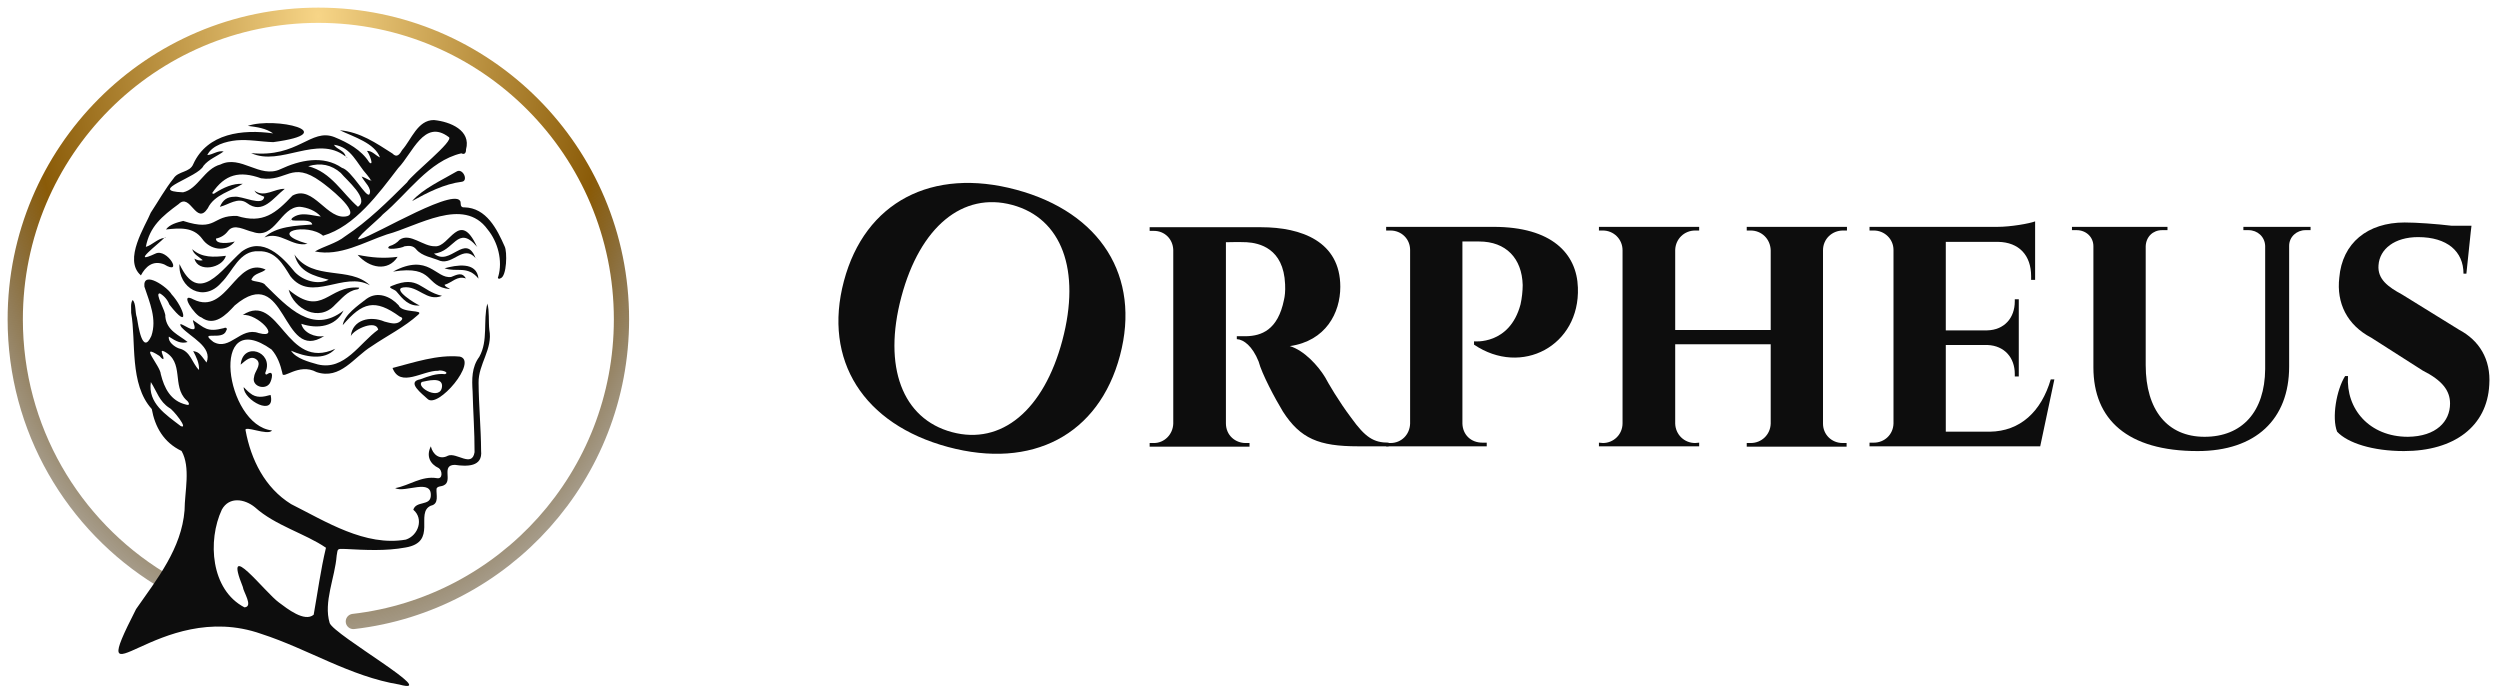 <svg width="164" height="45" viewBox="0 0 164 45" fill="none" xmlns="http://www.w3.org/2000/svg">
<path d="M88.639 27.407C87.805 26.303 87.115 25.104 86.924 24.744C86.471 24 85.566 22.992 84.613 22.704C86.972 22.368 87.924 20.521 87.924 18.817C87.924 15.842 85.375 14.906 82.731 14.906H75.417V15.146H75.703C76.394 15.146 76.942 15.674 76.966 16.394V27.791C76.942 28.511 76.37 29.062 75.703 29.062H75.417V29.302H81.969V29.062H81.707C81.063 29.062 80.42 28.583 80.42 27.767V15.89C80.682 15.89 81.159 15.866 81.778 15.89C82.588 15.938 84.208 16.274 84.303 18.649C84.327 19.105 84.28 19.465 84.232 19.657C83.827 21.672 82.731 22.032 81.754 22.056C81.397 22.056 81.159 22.056 81.135 22.056V22.248C81.588 22.272 82.159 22.704 82.564 23.712C82.779 24.528 83.636 26.135 84.16 26.999C85.304 28.774 86.519 29.278 89.092 29.278H91.093V29.038C90.116 29.038 89.568 28.703 88.639 27.407Z" fill="#0D0D0D"/>
<path d="M103.51 18.865C103.438 16.634 101.794 14.882 97.983 14.882H90.931V15.122H91.217C91.932 15.122 92.503 15.674 92.503 16.394V27.791C92.48 28.511 91.932 29.062 91.217 29.062H90.931V29.278H97.53V29.038H97.244C96.482 29.038 95.958 28.511 95.934 27.791V15.842H97.03C98.793 15.842 99.841 16.946 99.889 18.697C99.889 19.057 99.841 19.561 99.746 19.969C99.031 22.656 96.696 22.392 96.696 22.392V22.608C99.817 24.72 103.653 22.68 103.51 18.865Z" fill="#0D0D0D"/>
<path d="M119.589 16.418C119.589 15.674 120.184 15.122 120.899 15.122H121.161V14.882H114.586V15.122H114.848C115.563 15.122 116.135 15.674 116.158 16.418V21.648H109.893V16.394C109.917 15.674 110.488 15.122 111.203 15.122H111.465V14.882H104.89V15.122H105.152C105.843 15.122 106.439 15.674 106.439 16.418V27.767C106.439 28.511 105.843 29.062 105.152 29.062L104.89 29.038V29.278H111.465V29.038L111.203 29.062C110.488 29.062 109.917 28.511 109.893 27.791V22.584H116.158V27.791C116.135 28.511 115.563 29.062 114.848 29.062H114.586V29.302H121.137V29.062H120.875C120.161 29.062 119.589 28.511 119.589 27.791V16.418Z" fill="#0D0D0D"/>
<path d="M134.529 24.888C133.909 26.999 132.528 28.295 130.527 28.319H127.644V22.632H130.384C131.503 22.68 132.17 23.472 132.17 24.528V24.696H132.432V19.633H132.17V19.777C132.17 20.857 131.479 21.648 130.36 21.672H127.644V15.866H131.074C132.456 15.89 133.242 16.754 133.242 18.122V18.361H133.504V14.523C133.123 14.666 131.908 14.882 131.027 14.882H122.641V15.122H122.927C123.618 15.122 124.213 15.674 124.213 16.394V27.791C124.19 28.511 123.618 29.038 122.927 29.038H122.641V29.278H133.838L134.767 24.888H134.529Z" fill="#0D0D0D"/>
<path d="M151.573 14.882H147.166V15.098H147.499C148.095 15.098 148.572 15.53 148.595 16.13V24.216C148.572 26.999 147.094 28.654 144.617 28.654C142.187 28.654 140.758 26.903 140.758 23.952V16.154C140.781 15.53 141.234 15.098 141.83 15.098H142.187V14.882H135.921V15.098H136.231C136.827 15.098 137.327 15.53 137.327 16.154V24.096C137.327 27.527 139.566 29.59 144.164 29.59C147.976 29.59 150.168 27.503 150.168 24.048V16.13C150.168 15.53 150.668 15.098 151.24 15.098H151.573V14.882Z" fill="#0D0D0D"/>
<path d="M157.579 19.321C156.649 18.817 155.959 18.313 156.03 17.402C156.102 16.322 157.102 15.554 158.627 15.554C160.533 15.554 161.605 16.49 161.605 17.953H161.795L162.081 15.218L162.129 14.81H160.842C159.842 14.69 158.531 14.595 157.745 14.595C155.315 14.595 153.648 15.938 153.457 18.218C153.267 19.873 153.957 21.313 155.554 22.152L158.936 24.312C160.223 24.96 160.723 25.631 160.723 26.471C160.723 27.647 159.818 28.631 157.96 28.654C155.434 28.654 153.886 26.831 154.029 24.672H153.838C153.267 25.583 152.957 27.407 153.314 28.319C154.005 29.062 155.649 29.59 157.698 29.59C161.009 29.59 163.153 27.959 163.296 25.247C163.415 23.544 162.605 22.32 161.343 21.648L157.579 19.321Z" fill="#0D0D0D"/>
<path d="M66.672 12.448C61.149 10.957 56.742 13.246 55.361 18.437C53.973 23.652 56.66 27.829 62.183 29.32C67.706 30.81 72.083 28.539 73.471 23.324C74.852 18.133 72.194 13.938 66.672 12.448ZM62.442 28.346C59.197 27.471 57.907 24.067 59.128 19.479C60.355 14.867 63.162 12.569 66.406 13.444C69.651 14.32 70.918 17.717 69.691 22.329C68.47 26.918 65.686 29.222 62.442 28.346Z" fill="#0D0D0D"/>
<path d="M23.18 40.769C33.081 39.628 40.769 31.19 40.769 20.95C40.769 9.932 31.867 1 20.885 1C9.903 1 1 9.932 1 20.95C1 28.148 4.799 34.455 10.495 37.964" stroke="url(#paint0_radial_331_215)" stroke-linecap="round"/>
<path d="M32.099 21.632C32.042 21.107 32.109 20.355 31.974 19.939C31.974 19.935 31.972 19.926 31.969 19.911C31.679 21.065 32.041 22.34 31.441 23.409C30.937 24.083 30.952 24.889 31.003 25.682C31.035 27.009 31.137 28.338 31.131 29.665C30.965 30.693 29.953 29.661 29.39 29.892C28.844 30.192 28.388 29.816 28.263 29.28C27.949 29.91 28.201 30.437 28.783 30.709C29.015 30.857 29.068 31.44 28.667 31.368C27.64 31.2 26.868 31.851 25.92 32.021C26.554 32.359 28.364 31.333 28.258 32.559C28.204 33.199 27.295 32.841 27.113 33.44C27.811 34.02 27.451 35.127 26.624 35.398C23.957 35.863 21.378 34.215 19.098 33.07C17.372 32.003 16.463 30.141 16.113 28.25C15.956 27.848 17.593 28.623 17.841 28.236C14.77 27.904 13.692 19.998 17.813 22.927C18.2 23.363 18.396 23.92 18.523 24.474C18.523 24.963 19.581 23.771 20.766 24.41C22.332 24.931 23.217 23.428 24.364 22.724C25.385 22.024 26.528 21.467 27.441 20.639C27.847 20.287 26.363 20.571 26.148 20.024C25.608 19.439 24.772 19.092 24.056 19.595C23.489 20.034 22.574 20.664 22.483 21.33C23.779 19.828 24.575 19.569 26.233 20.775C26.451 20.841 26.404 20.95 26.29 21.052C25.987 21.339 25.574 21.18 25.222 21.095C24.293 20.699 23.127 20.971 23.013 22.043C23.271 21.561 24.683 20.963 24.811 21.627C23.583 22.504 22.613 24.332 20.847 23.906C20.239 23.735 19.429 23.524 19.09 23.006C19.98 23.397 21.282 23.694 21.995 22.88C18.742 24.401 18.342 19.083 15.923 20.663C16.894 20.556 18.508 22.268 16.969 21.848C15.779 21.418 15.09 23.044 13.999 22.431C12.973 21.635 14.619 22.38 14.83 21.704C14.948 21.557 14.842 21.446 14.682 21.526C13.565 21.82 13.413 21.498 12.655 20.998C12.645 21.146 12.938 21.649 12.629 21.594C12.371 21.608 11.575 20.949 11.902 21.462C12.5 22.127 13.968 22.748 13.549 23.782C13.076 23.144 13.027 23.101 12.672 23.03C12.882 23.428 13.079 23.818 13.056 24.271C12.598 23.837 12.514 23.023 11.736 22.856C11.427 22.747 11.008 22.406 11.078 22.082C11.561 22.395 11.882 22.566 12.308 22.436C11.742 21.971 10.94 21.706 10.844 20.773C10.915 20.446 10.1 19.199 10.494 19.249C10.779 19.418 10.997 19.676 11.111 19.979C12.51 21.777 12.086 20.206 11.255 19.306C10.991 18.838 9.365 17.697 9.472 18.802C9.816 19.839 10.306 20.939 9.93 22.037C9.341 23.343 9.07 21.349 8.979 20.833C8.85 20.479 8.934 19.935 8.707 19.678C8.542 19.879 8.618 20.259 8.603 20.52C8.941 22.389 8.47 25.192 9.956 26.833C10.162 27.997 10.738 29.028 11.911 29.583C12.518 30.658 12.115 32.241 12.107 33.476C11.908 35.978 10.325 37.955 8.926 39.958C5.423 46.828 10.37 39.191 17.145 41.584C20.209 42.576 22.967 44.374 26.192 44.905C28.979 45.662 21.919 41.66 21.627 40.872C21.209 39.497 21.978 37.885 22.085 36.452C22.171 36.006 22.072 35.987 22.663 36.013C23.973 36.082 25.301 36.156 26.598 35.917C28.727 35.562 27.206 33.651 28.259 33.175C28.833 33.059 28.6 32.438 28.637 32.057C28.703 31.881 28.949 31.923 29.107 31.84C29.73 31.566 28.905 30.499 29.842 30.495C30.63 30.609 31.673 30.635 31.56 29.57C31.553 28.081 31.406 26.596 31.395 25.107C31.372 23.884 32.344 22.896 32.099 21.632ZM11.854 27.949C10.872 27.195 9.69 26.448 9.896 25.064C10.297 25.696 10.45 26.33 11.11 26.76C11.339 26.847 12.407 28.197 11.854 27.949ZM12.208 26.543C11.191 26.304 10.774 25.457 10.548 24.545C10.525 24.001 9.042 22.431 10.459 23.348C10.548 23.418 10.589 23.543 10.72 23.558C10.78 23.392 10.409 22.871 10.771 23.055C12.113 23.743 11.26 25.318 12.216 26.239C12.365 26.339 12.536 26.646 12.208 26.543ZM21.383 35.932C21.035 37.383 20.84 38.859 20.578 40.325C19.981 40.832 18.842 39.931 18.308 39.531C17.407 38.897 14.592 35.175 15.928 38.5C15.965 38.844 16.634 39.795 16.038 39.843C13.821 38.693 13.604 35.459 14.554 33.428C15.036 32.559 16.047 32.725 16.725 33.278C18.056 34.479 20.022 35 21.383 35.932ZM23.009 22.046C23.014 22.046 23.017 22.046 23.014 22.04C23.012 22.042 23.01 22.044 23.009 22.047L23.009 22.046ZM12.029 20.834H12.034C12.034 20.834 12.03 20.831 12.029 20.834Z" fill="#0D0D0D"/>
<path d="M33.107 16.169C32.609 15.046 31.915 13.63 30.455 13.602C30.287 13.62 30.217 13.508 30.221 13.36C30.287 11.984 24.536 15.475 23.656 15.671C22.917 15.943 24.96 14.292 25.115 14.062C26.735 12.715 28.118 10.563 30.263 10.058C30.483 10.17 30.579 10.015 30.57 9.807C30.918 8.551 29.536 7.98 28.465 7.875C27.393 7.872 26.988 9.158 26.387 9.834C26.221 10.115 26.044 10.386 25.74 10.067C24.672 9.386 23.62 8.658 22.294 8.546C23.227 8.99 24.574 9.386 24.928 10.329C24.633 10.2 24.412 9.879 24.069 9.899C24.221 10.053 24.566 10.963 24.218 10.645C23.705 9.833 22.816 9.351 21.935 8.992C20.38 8.391 19.563 10.361 16.475 10.043C18.399 10.943 20.806 8.806 22.669 10.265C22.615 9.873 22.096 9.811 21.905 9.497C23.047 9.644 23.404 10.736 24.082 11.474C24.632 12.156 24.103 11.695 23.722 11.579C23.903 11.956 24.428 12.353 24.232 12.748C24.022 13.002 23.055 11.166 22.433 11.011C21.195 10.156 19.66 10.507 18.39 11.101C17.034 11.731 15.798 10.135 14.463 10.79C13.399 11.067 12.994 12.398 12.009 12.616C9.593 12.527 13.023 11.627 13.349 10.876C13.705 10.438 14.232 10.257 14.671 9.936C14.27 9.857 13.965 10.15 13.598 10.173C13.917 9.519 14.823 9.276 15.529 9.204C16.33 9.136 17.124 9.3 17.924 9.324C22.537 8.709 18.041 7.644 16.255 8.257C16.871 8.337 17.438 8.413 17.916 8.75C15.924 8.468 13.606 8.73 12.681 10.76C12.456 11.331 11.696 11.206 11.384 11.705C10.82 12.413 10.385 13.204 9.889 13.953C9.553 14.8 8.055 17.04 9.243 18.066C9.547 17.497 10.019 17.052 10.768 17.343C12.058 18.127 10.966 16.265 10.202 16.634C8.467 17.445 10.462 15.959 10.777 15.603C10.306 15.673 9.988 16.076 9.566 16.195C9.825 14.856 10.617 14.197 11.722 13.385C12.495 12.617 12.871 14.834 13.63 13.663C14.062 12.749 15.209 12.527 15.919 12.059C15.269 12.024 14.649 12.313 14.12 12.652C14.065 12.687 14.012 12.759 13.914 12.669C14.759 11.423 15.71 11.188 17.128 11.697C18.82 11.944 19.123 10.519 21.041 11.908C21.436 12.179 23.651 13.905 22.782 14.178C21.471 14.521 20.566 12.078 19.188 12.831C18.09 13.986 17.263 14.698 15.551 14.166C13.873 14.106 14.27 15.228 12.017 14.493C11.617 14.589 11.124 14.724 10.888 15.052C11.768 14.963 12.68 14.861 13.274 15.679C13.757 16.374 14.818 16.595 15.401 15.841C15.059 15.951 14.136 16.056 14.169 15.65C14.484 15.589 14.763 15.415 14.95 15.164C15.357 14.623 16.063 15.11 16.584 15.214C18.057 15.748 18.381 13.572 19.666 13.564C20.173 13.612 20.708 13.822 21.045 14.203C20.419 14.142 19.739 13.859 19.172 14.302C18.799 14.684 20.413 14.225 20.481 14.727C19.437 14.804 18.102 14.848 17.346 15.576C18.398 15.133 19.145 16.227 20.173 15.993C17.414 15.195 20.201 14.613 21.193 15.463C23.285 14.848 24.832 12.704 26.12 11.027C27.061 10.062 27.819 7.775 29.432 8.987C29.877 9.196 27.002 11.445 26.702 11.965C25.429 13.23 24.147 14.508 22.632 15.507C22.058 15.968 21.22 16.159 20.66 16.495C22.31 16.835 23.864 15.889 25.374 15.38C27.394 14.843 30.409 12.865 31.986 15.049C32.664 15.871 32.985 17.112 32.689 18.134C32.614 18.246 32.715 18.336 32.831 18.256C33.253 18.14 33.279 16.493 33.107 16.169ZM17.916 8.75C17.924 8.75 17.895 8.766 17.895 8.767L17.916 8.75ZM23.48 13.564C22.472 12.704 21.737 11.286 20.218 10.905C21.047 10.654 21.746 10.813 22.354 11.344C22.731 11.813 24.27 13.063 23.48 13.565V13.564ZM24.349 11.88C24.324 11.87 24.32 11.853 24.337 11.832C24.354 11.847 24.37 11.866 24.349 11.881V11.88ZM22.676 10.27L22.669 10.265C22.669 10.27 22.666 10.274 22.665 10.279L22.676 10.27ZM19.067 14.477C19.067 14.469 19.067 14.466 19.058 14.468L19.067 14.477ZM10.78 15.592C10.78 15.596 10.78 15.601 10.78 15.605L10.792 15.602L10.78 15.592Z" fill="#0D0D0D"/>
<path d="M22.535 20.375C22.016 21.431 20.823 21.605 19.766 21.24C19.891 21.826 20.686 22.166 21.268 22.041C18.441 23.889 18.831 17.137 15.399 20.036C14.824 20.669 14.053 21.446 13.208 20.821C12.776 20.705 11.695 19.097 12.702 19.648C14.896 20.709 15.455 16.796 17.424 17.681C17.194 17.909 16.715 17.913 16.526 18.271C16.31 18.516 17.246 18.4 17.422 18.721C18.862 20.125 20.494 21.971 22.535 20.375Z" fill="#0D0D0D"/>
<path d="M19.321 16.707C20.537 18.464 22.942 17.429 24.268 18.717C22.552 17.753 20.435 19.9 19.051 18.124C18.556 17.326 18.072 16.448 16.969 16.481C15.691 16.413 15.282 17.811 14.521 18.541C13.372 19.879 11.685 18.911 11.774 17.32C13.054 20.083 14.51 17.683 15.842 16.513C17.218 15.485 18.517 16.824 19.342 17.849C19.877 18.407 20.843 18.715 21.561 18.35C20.581 18.091 19.617 17.855 19.321 16.707Z" fill="#0D0D0D"/>
<path d="M30.165 23.393C28.683 23.251 27.168 23.776 25.75 24.14C26.25 25.464 27.729 24.303 28.742 24.322C28.896 24.243 29.525 24.418 29.191 24.544C28.622 24.48 28.092 24.692 27.572 24.881C26.624 25.052 27.711 25.849 28.036 26.16C28.706 26.875 31.389 23.675 30.165 23.393ZM28.999 25.316C28.954 26.354 27.253 25.409 27.676 25.055C28.009 24.99 29.008 24.704 28.999 25.316Z" fill="#0D0D0D"/>
<path d="M31.288 16.182C30.002 14.682 29.808 16.531 28.47 16.634C29.525 17.528 30.521 15.229 31.198 16.93C30.411 16.028 29.74 17.372 28.877 17.113C28.352 16.889 27.695 16.815 27.312 16.368C27.103 16.097 26.827 16.113 26.537 16.156C26.372 16.288 25.151 16.457 25.547 16.145C25.81 16.072 26.045 15.926 26.222 15.724C26.903 15.246 27.779 16.197 28.553 16.154C29.483 16.229 30.146 13.704 31.288 16.182Z" fill="#0D0D0D"/>
<path d="M18.936 19.006C21.183 20.888 21.505 18.678 23.565 18.871C23.535 18.976 23.468 18.979 23.414 18.988C22.78 19.082 22.415 19.603 21.977 19.996C20.936 21.154 19.285 20.292 18.936 19.006Z" fill="#0D0D0D"/>
<path d="M29.161 18.685C29.237 18.86 29.419 18.863 29.521 18.966C27.815 18.809 28.591 17.372 25.783 17.816C28.131 16.566 28.58 18.314 29.598 18.168C29.95 18.034 30.315 17.812 30.561 18.269C30.002 18.06 29.656 18.543 29.161 18.685Z" fill="#0D0D0D"/>
<path d="M15.788 23.921C15.934 22.382 17.949 23.069 17.43 24.385C17.385 24.453 17.385 24.587 17.499 24.566C18.013 24.19 17.84 24.916 17.695 25.148C17.381 25.621 16.494 25.337 16.666 24.735C16.69 24.37 17.153 23.972 16.882 23.634C16.476 23.238 16.084 23.684 15.788 23.921Z" fill="#0D0D0D"/>
<path d="M16.697 12.509C17.353 12.992 18.01 12.359 18.682 12.389C17.938 12.961 17.241 14.108 16.199 13.319C15.612 12.899 14.988 13.44 14.423 13.568C14.622 13.107 14.909 12.909 15.372 12.908C15.86 12.827 17.267 13.585 17.335 12.908C17.103 12.8 16.813 12.751 16.697 12.509Z" fill="#0D0D0D"/>
<path d="M28.994 19.407C27.994 19.823 27.442 18.715 26.457 18.855C25.692 18.962 27.268 19.948 27.533 20.037C26.821 20.108 26.417 19.617 26.011 19.128C25.912 18.979 25.343 18.873 25.713 18.749C27.488 18.02 27.565 19.081 28.994 19.407Z" fill="#0D0D0D"/>
<path d="M27.027 13.194C27.734 12.386 28.966 11.828 29.936 11.261C30.353 10.988 30.742 11.839 30.316 11.92C29.143 12.062 28.031 12.637 27.02 13.195L27.027 13.194Z" fill="#0D0D0D"/>
<path d="M12.754 16.97C12.912 17.046 13.07 17.129 13.301 17.067C13.028 16.825 12.694 16.68 12.615 16.35C13.244 16.922 14.039 16.875 14.82 16.78C14.587 17.603 12.993 17.895 12.754 16.97Z" fill="#0D0D0D"/>
<path d="M23.461 16.717C24.412 16.905 25.171 16.967 26.084 16.848C25.455 17.837 24.225 17.593 23.461 16.717Z" fill="#0D0D0D"/>
<path d="M16.396 25.783C16.814 26.137 17.268 26.044 17.751 25.908C18.098 27.392 15.968 26.263 15.986 25.395C15.986 25.395 16.238 25.67 16.396 25.783Z" fill="#0D0D0D"/>
<path d="M31.388 18.277C30.666 17.393 29.958 17.88 29.162 17.599C29.906 17.398 31.277 17.127 31.388 18.277Z" fill="#0D0D0D"/>
<path d="M10.789 15.601L10.854 15.558C10.867 15.643 10.766 15.568 10.789 15.601Z" fill="#0D0D0D"/>
<path d="M22.664 10.282C22.691 10.279 22.717 10.286 22.739 10.302C22.76 10.317 22.775 10.34 22.78 10.365C22.744 10.343 22.701 10.262 22.664 10.282Z" fill="#0D0D0D"/>
<path d="M31.322 17.045C31.283 17.017 31.241 16.92 31.198 16.93C31.271 16.94 31.277 17.009 31.322 17.045Z" fill="#0D0D0D"/>
<path d="M12.762 16.978L12.731 16.991C12.739 16.986 12.756 16.96 12.762 16.978Z" fill="#0D0D0D"/>
<path d="M22.528 20.383L22.523 20.351C22.526 20.358 22.542 20.377 22.528 20.383Z" fill="#0D0D0D"/>
<path d="M12.029 20.834L12.051 20.808C12.044 20.815 12.041 20.836 12.029 20.834Z" fill="#0D0D0D"/>
<path d="M19.341 16.709L19.314 16.73C19.379 16.752 19.296 16.699 19.341 16.709Z" fill="#0D0D0D"/>
<path d="M12.636 16.353L12.607 16.375C12.675 16.402 12.594 16.341 12.636 16.353Z" fill="#0D0D0D"/>
<path d="M31.272 16.173C31.331 16.161 31.284 16.221 31.301 16.165C31.307 16.147 31.281 16.146 31.287 16.181L31.272 16.173Z" fill="#0D0D0D"/>
<path d="M21.194 15.463L21.203 15.491C21.198 15.482 21.174 15.471 21.194 15.463Z" fill="#0D0D0D"/>
<path d="M19.058 14.468C19.032 14.52 19.11 14.475 19.055 14.498C19.01 14.513 19.025 14.455 19.067 14.477L19.058 14.468Z" fill="#0D0D0D"/>
<path d="M16.715 12.516C16.655 12.528 16.704 12.465 16.693 12.522C16.69 12.536 16.712 12.535 16.7 12.509L16.715 12.516Z" fill="#0D0D0D"/>
<path d="M22.782 10.355L22.789 10.376C22.824 10.337 22.78 10.37 22.782 10.355Z" fill="#0D0D0D"/>
<path d="M31.308 17.036L31.331 17.032C31.291 16.991 31.337 17.06 31.308 17.036Z" fill="#0D0D0D"/>
<defs>
<radialGradient id="paint0_radial_331_215" cx="0" cy="0" r="1" gradientUnits="userSpaceOnUse" gradientTransform="translate(20.885 1) rotate(90) scale(50.751 32.297)">
<stop stop-color="#F7D587"/>
<stop offset="0.595" stop-color="#8A5B08"/>
<stop offset="1" stop-opacity="0"/>
</radialGradient>
</defs>
</svg>

